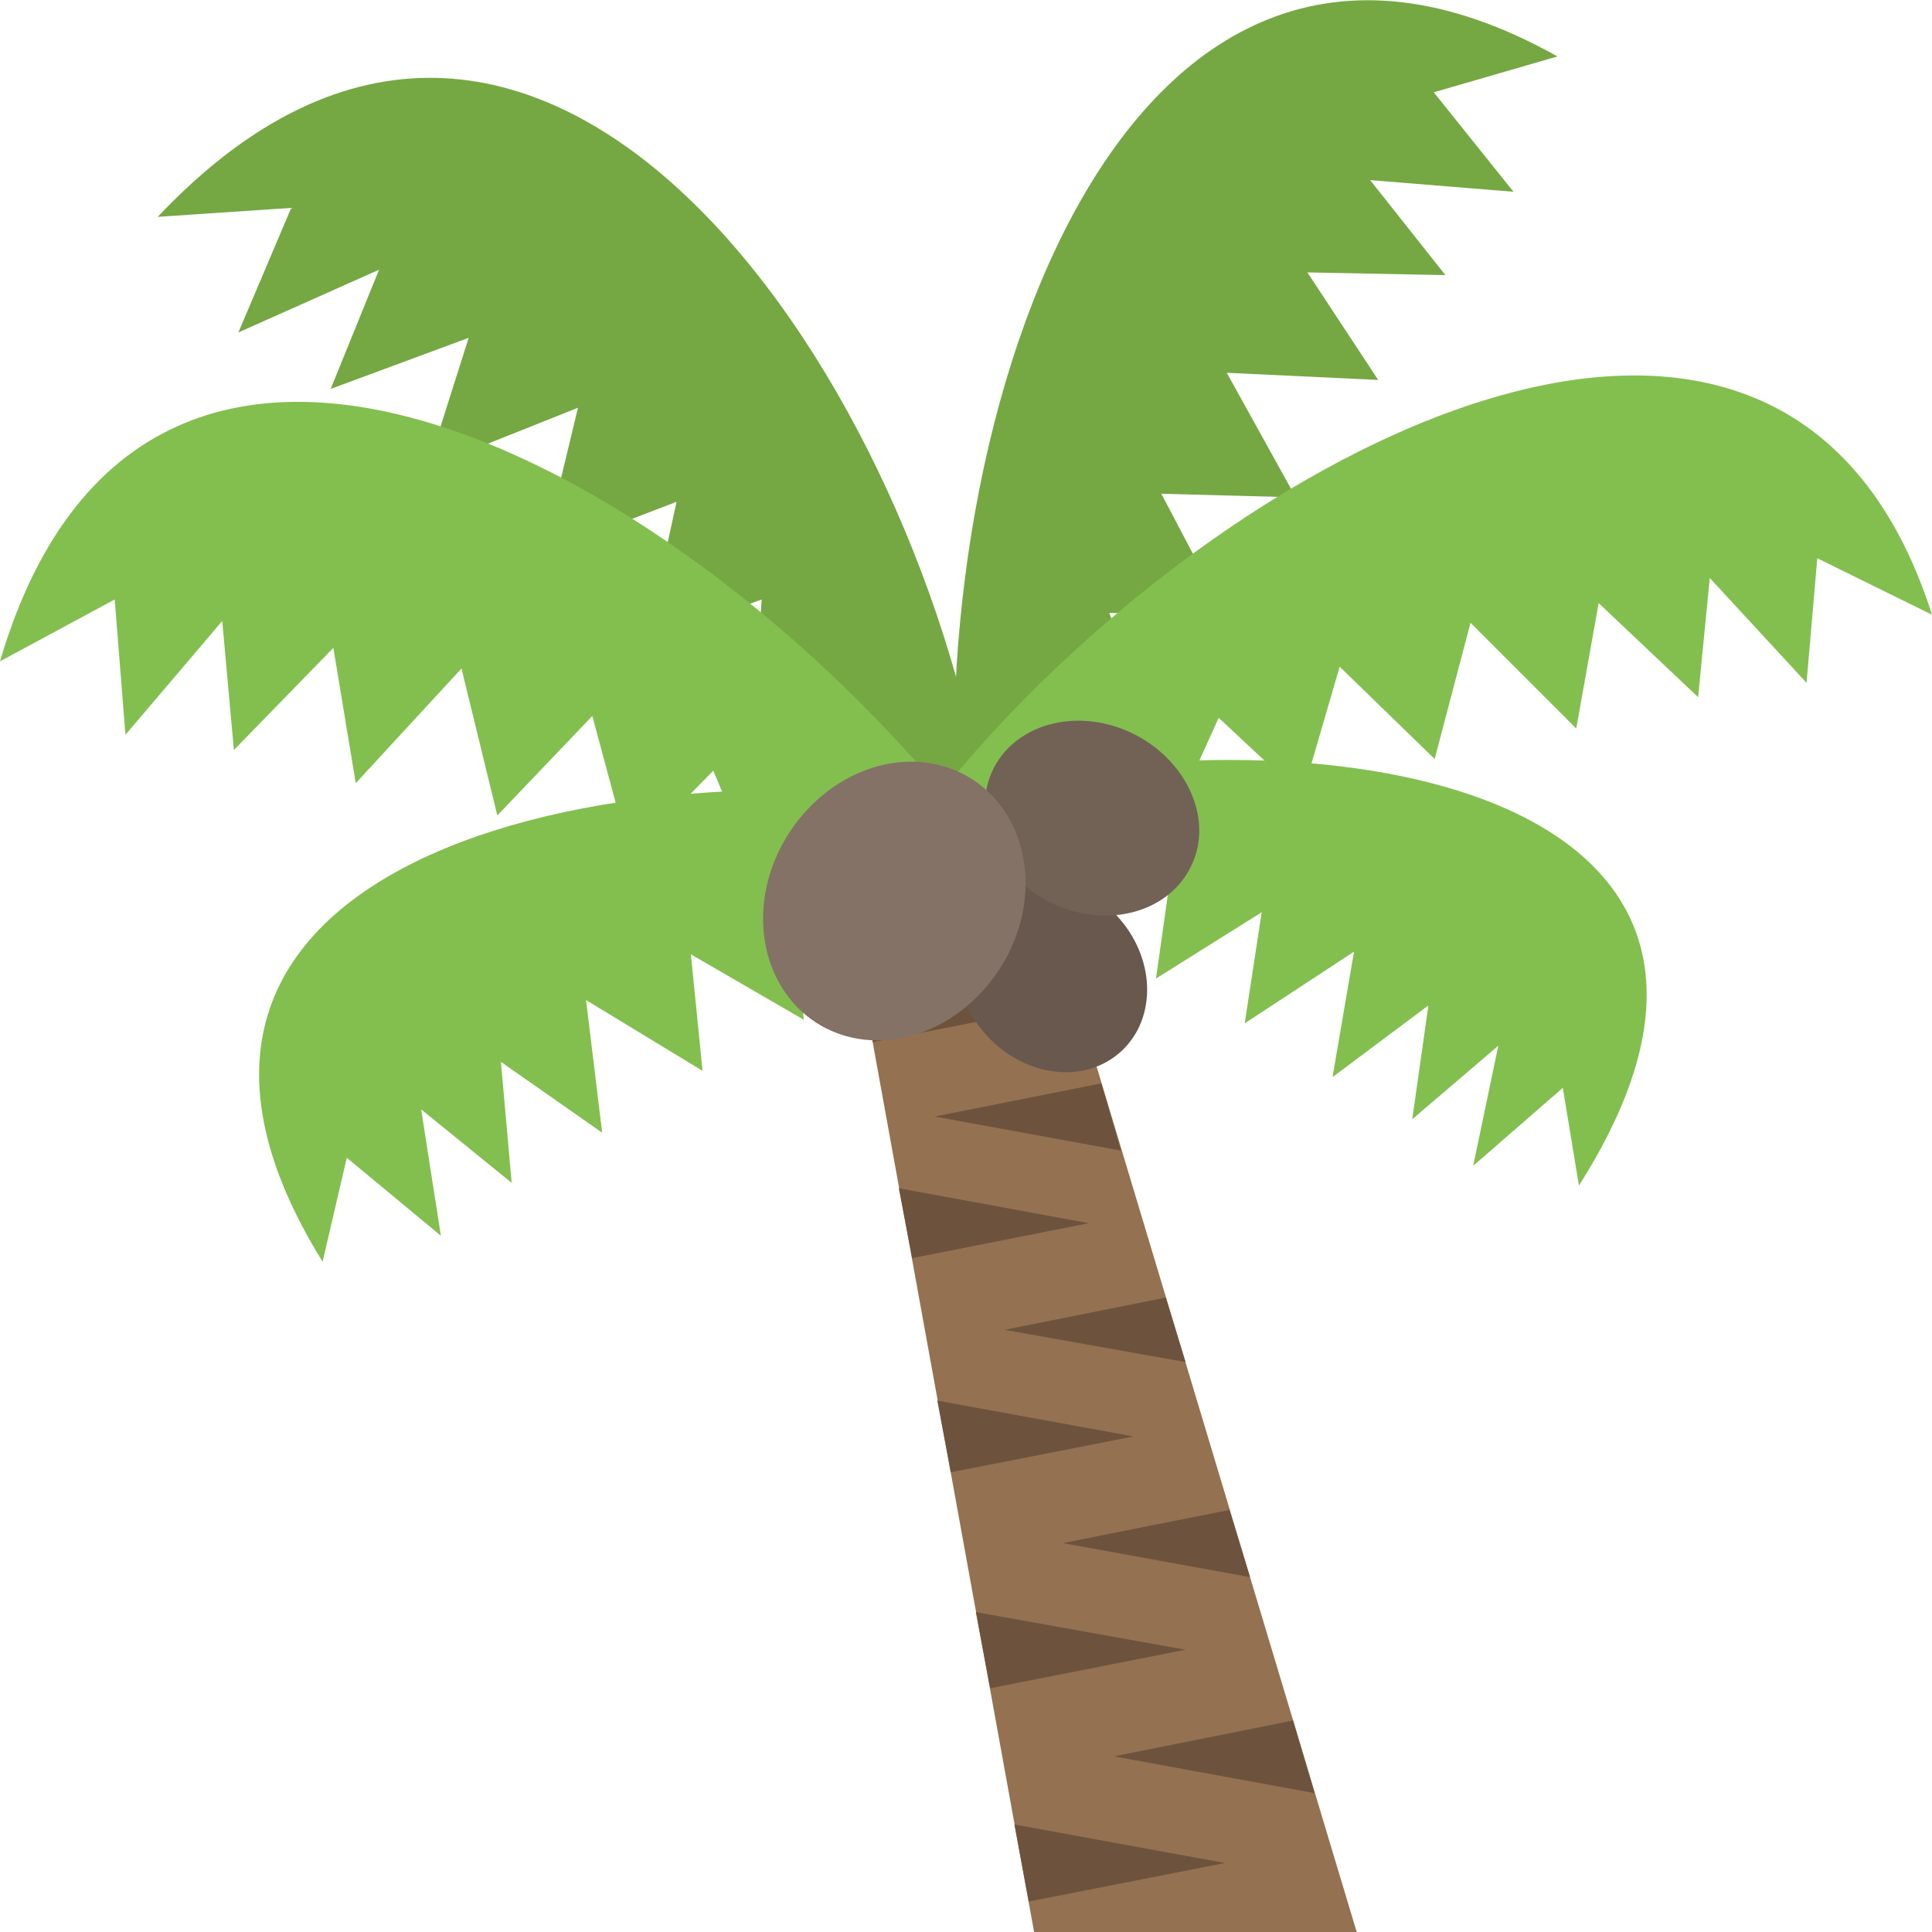 <?xml version="1.0" encoding="UTF-8"?>
<svg id="Capa_1" data-name="Capa 1" xmlns="http://www.w3.org/2000/svg" viewBox="0 0 21.56 21.56">
  <defs>
    <style>
      .cls-1 {
        fill: #75a843;
      }

      .cls-1, .cls-2, .cls-3, .cls-4, .cls-5, .cls-6, .cls-7 {
        stroke-width: 0px;
      }

      .cls-2 {
        fill: #6d533e;
      }

      .cls-3 {
        fill: #726256;
      }

      .cls-4 {
        fill: #847266;
      }

      .cls-5 {
        fill: #83bf4f;
      }

      .cls-6 {
        fill: #947151;
      }

      .cls-7 {
        fill: #68584d;
      }
    </style>
  </defs>
  <polygon class="cls-6" points="15.14 21.56 11.54 21.56 9.53 10.48 11.81 10.48 15.14 21.56"/>
  <polygon class="cls-2" points="11.32 20.36 11.48 21.22 13.67 20.79 11.32 20.36"/>
  <polygon class="cls-2" points="10.89 17.99 11.05 18.84 13.23 18.41 10.89 17.99"/>
  <polygon class="cls-2" points="10.46 15.63 10.61 16.43 12.65 16.03 10.46 15.63"/>
  <polygon class="cls-2" points="10.03 13.26 10.18 14.04 12.15 13.65 10.03 13.26"/>
  <polygon class="cls-2" points="9.61 10.91 9.74 11.63 11.58 11.27 9.61 10.91"/>
  <polygon class="cls-2" points="14.67 20.01 14.43 19.2 12.43 19.6 14.67 20.01"/>
  <polygon class="cls-2" points="13.95 17.6 13.72 16.85 11.86 17.22 13.95 17.6"/>
  <polygon class="cls-2" points="13.23 15.2 13.01 14.48 11.21 14.84 13.23 15.2"/>
  <polygon class="cls-2" points="12.51 12.84 12.29 12.09 10.43 12.46 12.51 12.84"/>
  <path class="cls-5" d="m10.77,8.84c4.02-1,9.66-.03,6.85,4.39l-.18-1.09-1,.87.28-1.34-.96.82.18-1.27-1.07.8.24-1.4-1.22.8.19-1.24-1.18.74.15-1.06-1.03.49.02-.85-.7.27-.54-.93Z"/>
  <path class="cls-1" d="m10.72,9.8c-.52-4.82,1.69-11.96,6.66-9.17l-1.38.4.89,1.11-1.6-.13.84,1.06-1.54-.03.79,1.2-1.69-.08.77,1.39-1.5-.04.71,1.35-1.29-.02.42,1.2-1.04.11.21.83-1.25.82Z"/>
  <path class="cls-1" d="m10.98,8.93C10.17,4.08,5.98-2.05,1.76,2.42l1.49-.1-.59,1.39,1.57-.7-.54,1.33,1.54-.57-.46,1.45,1.68-.67-.39,1.62,1.49-.57-.34,1.56,1.29-.47-.09,1.31,1.08-.26.02.88,1.48.35Z"/>
  <path class="cls-5" d="m11.2,9.72C8.25,5.58,1.7,1.6,0,7.38l1.28-.69.12,1.51,1.08-1.27.13,1.44,1.11-1.14.25,1.51,1.18-1.28.4,1.64,1.06-1.11.42,1.56.93-.95.52,1.24.84-.67.42.8,1.47-.27Z"/>
  <path class="cls-5" d="m11.41,9.06c-4.37-.86-10.64.46-7.81,5.02l.27-1.16,1.05.87-.22-1.41,1.01.82-.12-1.35,1.13.79-.18-1.48,1.3.79-.13-1.3,1.26.73-.1-1.12,1.11.47.03-.9.76.25.65-1.02Z"/>
  <path class="cls-5" d="m10.36,9.02c2.96-3.82,9.5-7.49,11.2-2.16l-1.28-.63-.12,1.39-1.08-1.17-.13,1.33-1.11-1.05-.25,1.4-1.18-1.18-.4,1.52-1.06-1.03-.42,1.44-.93-.87-.52,1.15-.84-.62-.42.73-1.47-.24Z"/>
  <path class="cls-7" d="m12.5,10.26c.41.48.4,1.15-.02,1.5-.42.35-1.09.24-1.5-.24-.41-.48-.4-1.15.02-1.5.42-.35,1.09-.24,1.5.24Z"/>
  <path class="cls-3" d="m12.67,8.2c.6.31.88.98.61,1.49-.27.52-.98.68-1.58.37-.6-.31-.87-.98-.61-1.49.27-.52.98-.68,1.58-.37Z"/>
  <path class="cls-4" d="m11.2,10.74c-.45.77-1.35,1.09-2.03.71-.67-.38-.86-1.31-.41-2.08.45-.77,1.35-1.09,2.03-.71.67.38.86,1.31.41,2.08Z"/>
</svg>